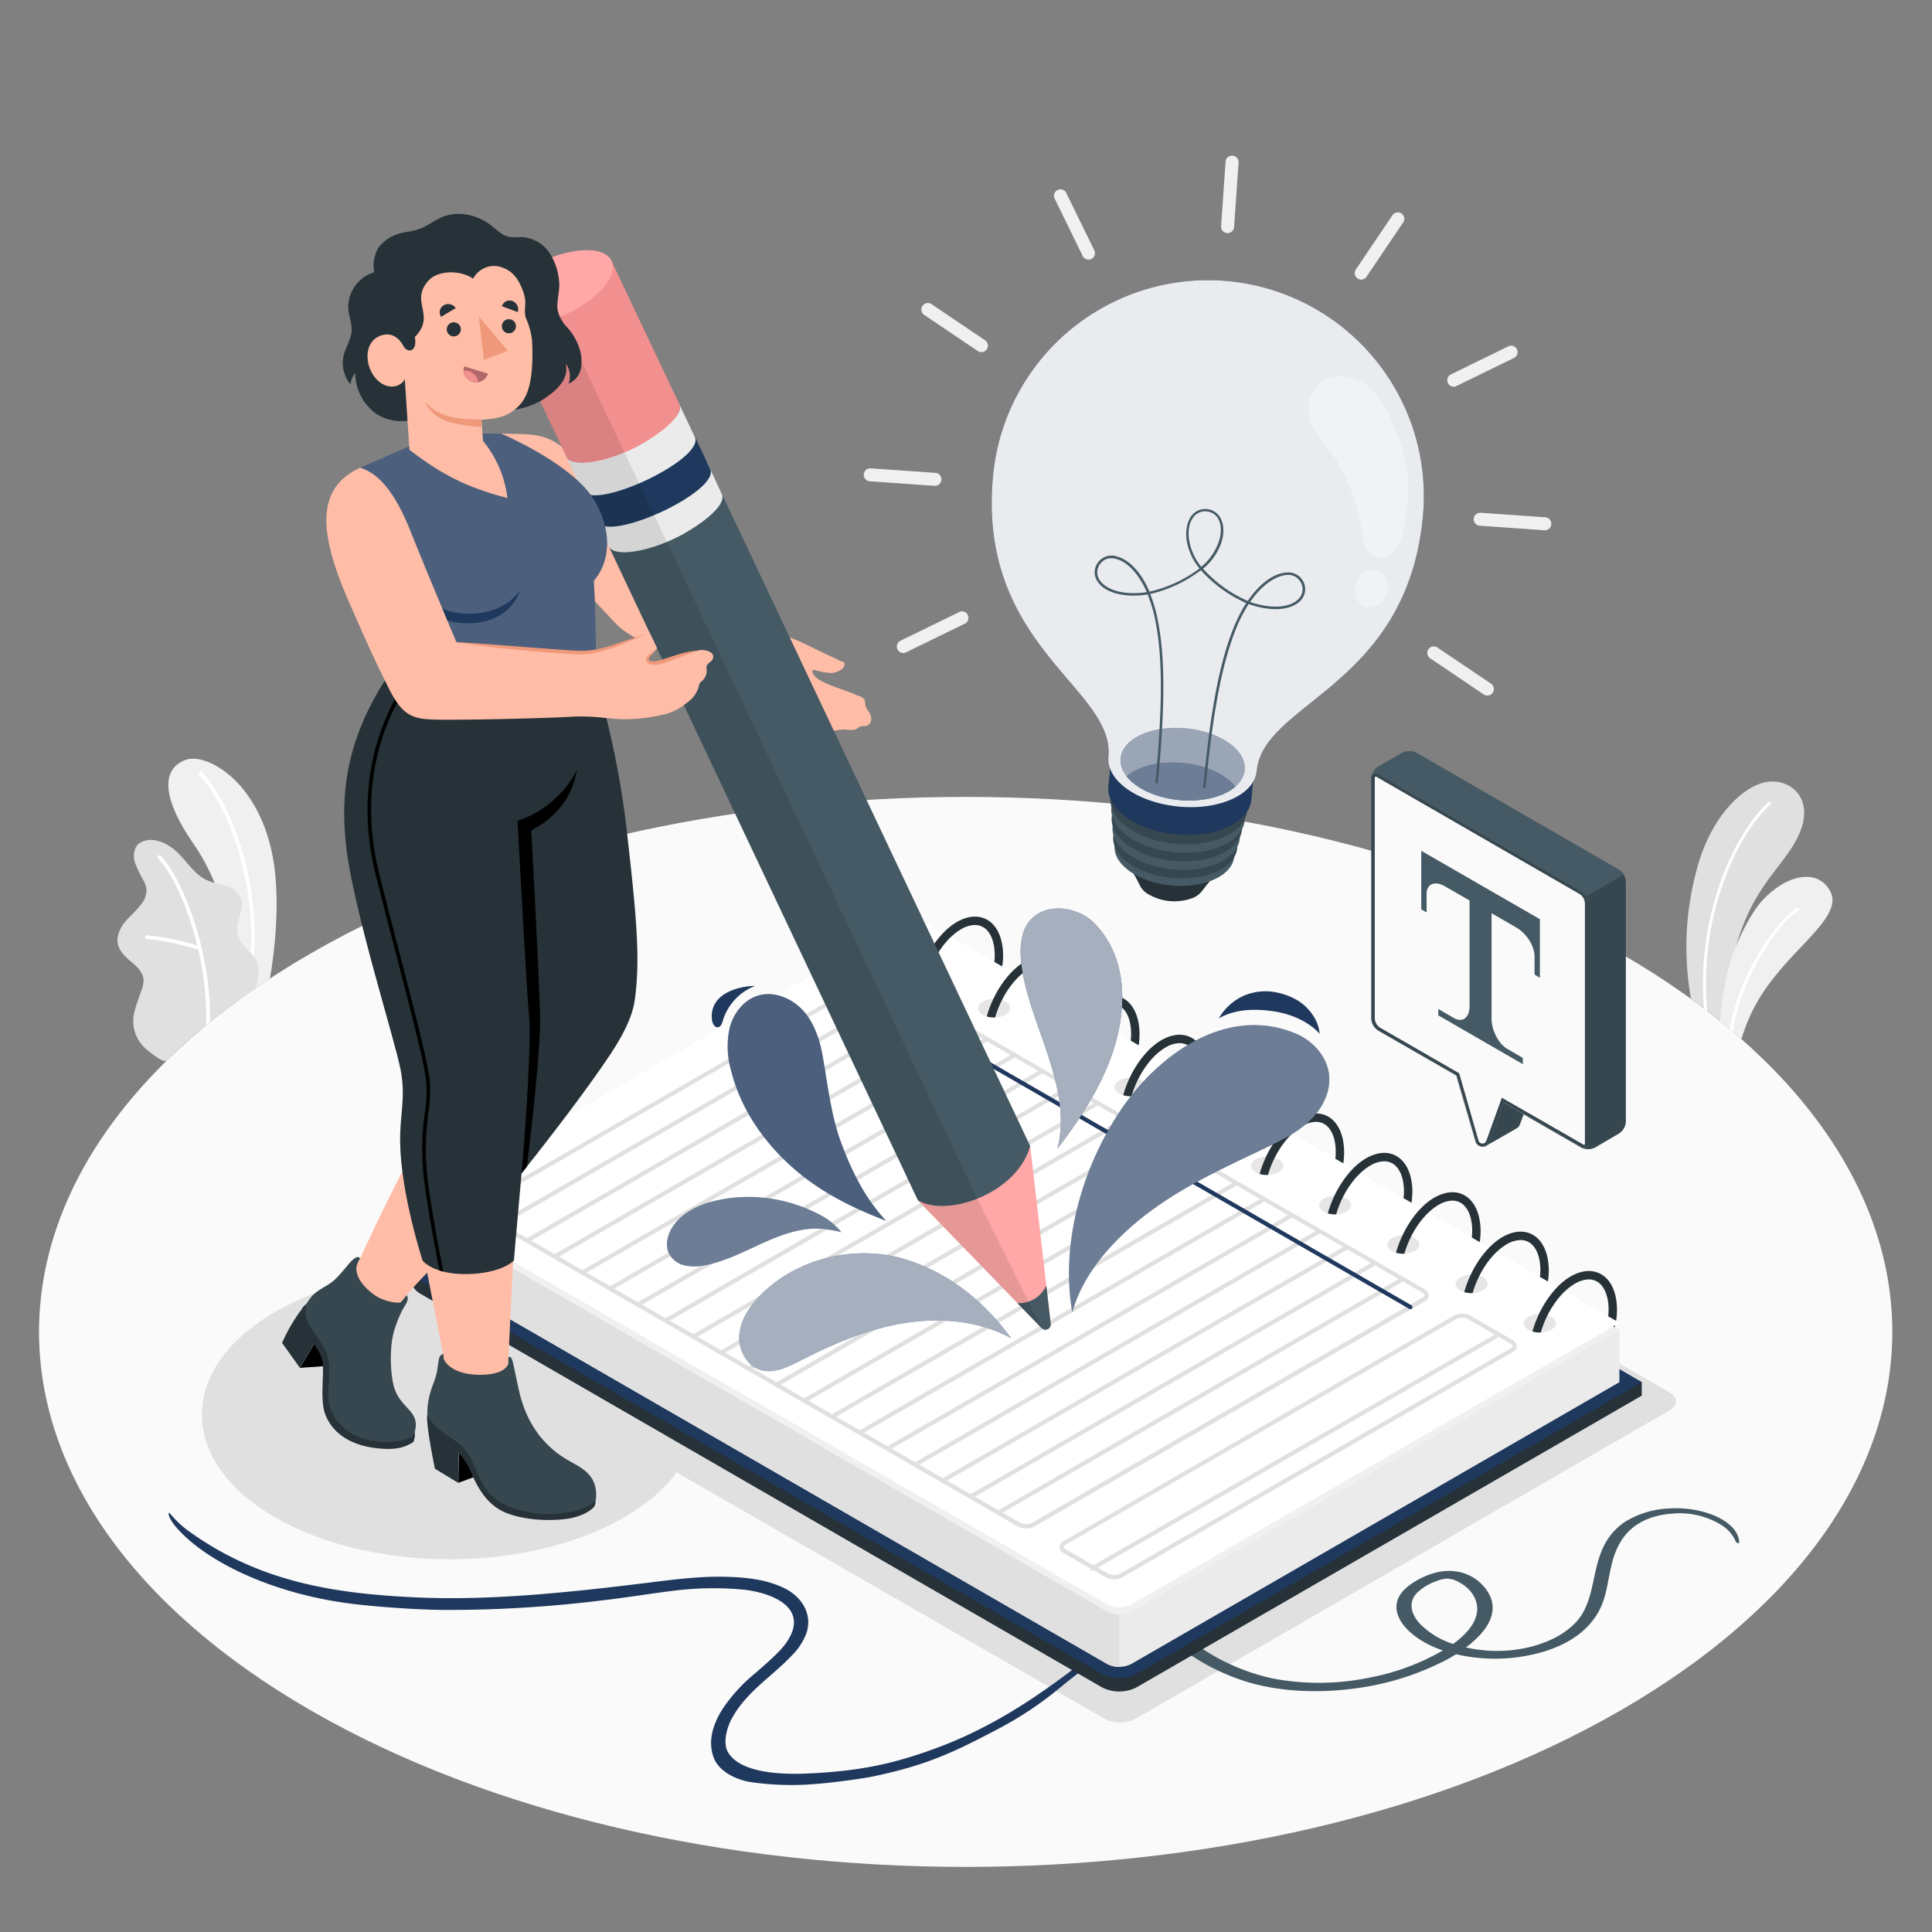 <svg xmlns="http://www.w3.org/2000/svg" viewBox="0 0 500 500"><rect x="0" y="0" width="500" height="500" fill="#808080" stroke="none"/><g id="freepik--Floor--inject-3"><path id="freepik--floor--inject-3" d="M80.34,246.79c-93.65,54.07-93.65,141.74,0,195.81s245.5,54.07,339.15,0,93.66-141.74,0-195.81S174,192.72,80.34,246.79Z" style="fill:#fafafa"></path></g><g id="freepik--Plants--inject-3"><g id="freepik--plants--inject-3"><path d="M456.72,202.46c-5.6,1.21-14.17,8.72-17.81,23.36a76.16,76.16,0,0,0-1.28,32.68c1.13.82,2.24,1.64,3.34,2.48l.86.65q1.73,1.33,3.39,2.67l.8.66c.24-2.89.64-6.47,1.31-10.82.24-1.5.5-2.93.77-4.29,4.13-20,13.15-24.69,17.3-33.51C470.07,206.45,463,201.09,456.72,202.46Z" style="fill:#e0e0e0"></path><path d="M458.21,208.16c-8.75,8-18.63,29-16.38,53.47L441,261c-2-24.45,7.92-45.42,16.69-53.41a.4.4,0,0,1,.57,0A.4.4,0,0,1,458.21,208.16Z" style="fill:#fff"></path><path d="M458.69,253.53a44.75,44.75,0,0,0-8,15.4c-.74-.64-1.48-1.29-2.23-1.92l-.76-.64c-.56-.48-1.12-.95-1.7-1.41l-.8-.66a68.78,68.78,0,0,1,3.12-17c2-5.43,5.14-11.46,7.89-14.38,6.83-7.24,14.77-7.92,17.57-2S465.91,244,458.69,253.53Z" style="fill:#f0f0f0"></path><path d="M465.48,235.65c-5.67,3.44-15.3,18.49-17,31.36l-.76-.64c1.91-13.09,11.49-27.85,17.35-31.41a.4.4,0,1,1,.41.69Z" style="fill:#fff"></path></g><g id="freepik--plants--inject-3"><path d="M69.86,253.24c-1.28.84-2.55,1.69-3.79,2.54q-2.34,1.62-4.58,3.25a79.93,79.93,0,0,0-5.93-30.48,54.81,54.81,0,0,0-5.31-9.93c-9.38-13.48-7.74-20.07-2.07-22s20.57,6.56,23,29.21C72.24,235.84,71,246.58,69.86,253.24Z" style="fill:#f0f0f0"></path><path d="M64.33,255.19h-.07a.51.51,0,0,1-.4-.59c4-20.89-3.32-44.35-12.36-54.12a.5.5,0,0,1,0-.71.51.51,0,0,1,.71,0c9.2,9.94,16.64,33.79,12.61,55A.5.5,0,0,1,64.33,255.19Z" style="fill:#fff"></path><path d="M66.84,252.29a17.73,17.73,0,0,1-.77,3.49q-2.34,1.62-4.58,3.25-3.72,2.72-7.16,5.52l-1,.8q-5.44,4.47-10.19,9.14h0c-1.08.55-3.95-1.92-4.75-2.51a10.1,10.1,0,0,1-3.15-4,9.47,9.47,0,0,1-.55-5.69,23.35,23.35,0,0,1,.87-3c.33-1,.66-1.91,1-2.87a7.25,7.25,0,0,0,.58-2.92c-.16-2-1.85-3.49-3.4-4.77-1.71-1.42-3.47-3.27-3.34-5.67a8.47,8.47,0,0,1,2.36-4.92c1.22-1.39,2.65-2.61,3.76-4.09a5.92,5.92,0,0,0,1.4-3.66,6.19,6.19,0,0,0-.7-2.37,34.12,34.12,0,0,1-2.31-4.8c-.5-1.71-.31-3.79,1.06-4.93a5.5,5.5,0,0,1,4.18-.81,9.48,9.48,0,0,1,3.77,1.54c3.7,2.31,5.65,6.93,9.6,8.76a11.87,11.87,0,0,0,2.08.71c.91.25,1.85.44,2.75.73a6.08,6.08,0,0,1,3.9,3c1.33,3-1.6,6.55-.72,9.75.55,2,2,3.19,3.36,4.64a10,10,0,0,1,.92,1.12,6.79,6.79,0,0,1,.54.85A6,6,0,0,1,66.84,252.29Z" style="fill:#e0e0e0"></path><path d="M54.33,264.55l-1,.8c.66-17.94-6.63-37.19-12.43-43.2a.47.47,0,0,1,0-.67.48.48,0,0,1,.67,0C47.43,227.52,54.73,246.6,54.33,264.55Z" style="fill:#fff"></path><path d="M51.73,245.88a.35.35,0,0,1-.14,0A64.17,64.17,0,0,0,38,243a.47.47,0,0,1-.43-.51.46.46,0,0,1,.52-.43A64.07,64.07,0,0,1,51.92,245a.48.48,0,0,1-.19.92Z" style="fill:#fff"></path></g></g><g id="freepik--Shadows--inject-3"><path id="freepik--Shadow--inject-3" d="M234.18,251.07,96,330.86c-2.22,1.28-2.22,3.36,0,4.65l189.84,109.3a8.92,8.92,0,0,0,8.05,0L432.07,365c2.23-1.28,2.23-3.36,0-4.65L242.23,251.07A8.92,8.92,0,0,0,234.18,251.07Z" style="fill:#e0e0e0"></path><path id="freepik--shadow--inject-3" d="M161.69,339.63c25,14.62,25,38.33,0,52.95s-65.64,14.62-90.68,0-25-38.33,0-52.95S136.65,325,161.69,339.63Z" style="fill:#e0e0e0"></path></g><g id="freepik--Lines--inject-3"><path id="freepik--Line--inject-3" d="M48.27,395.84c18.61,13.64,38.27,16.58,59.38,17.56,14,.64,28-.31,41.88-1.71,6.21-.63,12.4-1.37,18.58-2.13,6.68-.83,13.35-1.69,20.09-1.48,4.92.15,10.17.68,14.77,2.93,4.45,2.17,7.44,6.7,5.7,11.75a16.2,16.2,0,0,1-3.81,5.75c-5.26,5.55-11.76,9.35-15.52,16.34-1.28,2.4-2.3,6.27-.93,8.62,3.36,5.74,15,5.73,20.27,5.52,14.67-.6,23.53-2.88,33.43-6.51,15.21-5.59,27.24-14,38.21-22.47,3.26-2.52,6.72-4.81,10-7.37.55-.44.82.86.42,1.21-5.25,4.63-11.07,8.46-16.41,12.92a91.65,91.65,0,0,1-16.1,10.72c-11.4,6-18.29,9.29-31.89,12.17-3.39.72-11.45,1.76-14.91,2a73.76,73.76,0,0,1-17.32-.48c-3.46-.56-8.16-2.67-9.48-6.5-1.5-4.34,0-8.61,2.35-12.37a42.09,42.09,0,0,1,8.6-9.38c2.24-2,5.91-5.06,7.67-7.46,6.65-9.11-3-13.19-10.8-14.07a83.26,83.26,0,0,0-18.2.29c-6,.73-12.31,1.8-18.28,2.47a323.21,323.21,0,0,1-41.13,2.49c-6.73-.08-15.27-.64-22.14-1.4-22.07-2.42-39.93-11.36-47.41-20.37-.83-1-2.1-3.06-1.46-3.4A27,27,0,0,0,48.27,395.84Z" style="fill:#1F385D"></path><path id="freepik--line--inject-3" d="M431.92,390.39a23.41,23.41,0,0,0-11.69,3.67,16.21,16.21,0,0,0-5.76,7.4c-2.1,5.08-2,10.41-4.55,15.44s-9.46,9.19-18.82,10.18a36.57,36.57,0,0,1-11.72-.73c5.2-3.87,8.51-8.67,6.13-13.56a11.58,11.58,0,0,0-8.85-6.13c-5-.7-10.2,2.06-12.71,4.26-5.92,5.21-.72,11.92,7.18,15.34.73.32,1.5.6,2.28.87A59.41,59.41,0,0,1,355,434.05a64.67,64.67,0,0,1-25.52.36,53.47,53.47,0,0,1-23.6-11.72c-1.53-1.25-3.08-2.48-4.7-3.69-.62-.46-3.12-.36-2.56.41,4.47,6.18,12.69,12,22.78,15.43,8.54,2.87,18.65,3.43,28.21,2.26a70.94,70.94,0,0,0,24.9-7.63c.79-.43,1.56-.89,2.32-1.36a44.44,44.44,0,0,0,22.89-.73c8.94-2.8,13.53-7.81,15.34-13.42,1.74-5.41,1.41-11.14,5.25-16.27,2.29-3.08,6.42-5.53,12.37-5.95a20.48,20.48,0,0,1,13.15,3.15,9.44,9.44,0,0,1,3.46,4.22c.07.18.82.41.82.11C450,393.81,441,389.79,431.92,390.39Zm-64.3,30c-2.3-2.46-3.32-5.47-1-8.05a12.93,12.93,0,0,1,4.76-3,9,9,0,0,1,3-.8,6.56,6.56,0,0,1,3.05.84c3.49,1.82,5,4.68,4.86,7.34-.16,3-2.39,5.79-5.48,8.18-.24.19-.51.36-.76.55A20.84,20.84,0,0,1,367.62,420.37Z" style="fill:#455a64"></path></g><g id="freepik--Notebook--inject-3"><g id="freepik--notebook--inject-3"><path d="M242.58,252.45,109,322.82l-2.75,4.32v3.48a5,5,0,0,0,2.75,4.32L285.07,436.62a9.79,9.79,0,0,0,9.17,0l130.65-75.43v-3.48Z" style="fill:#263238"></path><path d="M289.66,434.28a9.24,9.24,0,0,1-4.59-1.14L109,331.46a4.77,4.77,0,0,1,0-8.64L236.7,249.06,424.89,357.71,294.24,433.14A9.23,9.23,0,0,1,289.66,434.28Z" style="fill:#1F385D"></path><path d="M236.7,238.85,110.4,311.77l-1.3,1.81v13.56h0a2.2,2.2,0,0,0,1.3,1.81L286.52,430.63a6.87,6.87,0,0,0,6.27,0L419.1,357.71V344.16Z" style="fill:#ebebeb"></path><path d="M419.11,344.16l-1.58.91L397,356.94l-3.82,2.21L292.8,417.08a6.93,6.93,0,0,1-6.27,0L110.39,315.39c-1.72-1-1.72-2.63,0-3.63l1.68-1L236.7,238.85l180.84,104.4.38.23Z" style="fill:#f0f0f0"></path><path d="M289.65,417.83v13.56a6.22,6.22,0,0,1-3.12-.76L110.39,328.94a2.19,2.19,0,0,1-1.29-1.81V313.58a2.24,2.24,0,0,0,1.29,1.81L286.53,417.08A6.21,6.21,0,0,0,289.65,417.83Z" style="fill:#e0e0e0"></path><path d="M419.11,342.35l-22.75,13.13-3.56,2-100,57.74a6.93,6.93,0,0,1-6.27,0L128.8,324.21c-1.42-.78-2.74-1.55-4-2.29-6.42-3.91-10.28-7.4-12.76-11.13l-.3-.46a2.41,2.41,0,0,1-.4-.94,2.83,2.83,0,0,1,2.21-3.19,58.18,58.18,0,0,0,11.89-4.95l.16-.09L236.7,237Z" style="fill:#fff"></path><path d="M395.56,340.76c-1.61.94-1.61,2.46,0,3.4a6.44,6.44,0,0,0,5.86,0c1.62-.94,1.62-2.46,0-3.4A6.44,6.44,0,0,0,395.56,340.76Z" style="opacity:0.1"></path><path d="M414.38,329.78c-2.23-1.29-5-1.09-7.88.55-4.41,2.56-8.24,8.27-9.9,14.25a5.73,5.73,0,0,0,2.16.26c1.53-5.33,4.92-10.35,8.83-12.63a7.44,7.44,0,0,1,3.59-1.1,4.27,4.27,0,0,1,2.12.55c1.88,1.09,3,3.74,3,7.26a14.5,14.5,0,0,1-.1,1.74l2.05,1.18a19.33,19.33,0,0,0,.22-2.92C418.44,334.6,417,331.27,414.38,329.78Z" style="fill:#263238"></path><path d="M418,343a3.4,3.4,0,0,1-.1.5l-.38-.23Z" style="fill:#263238"></path><path d="M377.92,330.57c-1.61.94-1.61,2.46,0,3.39a6.42,6.42,0,0,0,5.85,0c1.63-.93,1.63-2.45,0-3.39A6.42,6.42,0,0,0,377.92,330.57Z" style="opacity:0.1"></path><path d="M396.74,319.59c-2.24-1.29-5-1.09-7.89.55-4.41,2.56-8.24,8.27-9.9,14.25a5.94,5.94,0,0,0,2.16.26c1.53-5.33,4.92-10.36,8.83-12.63a7.36,7.36,0,0,1,3.59-1.1,4.27,4.27,0,0,1,2.12.55c1.88,1.08,3,3.74,3,7.25a14.5,14.5,0,0,1-.1,1.74l2.05,1.19a19.46,19.46,0,0,0,.22-2.93C400.79,324.41,399.31,321.08,396.74,319.59Z" style="fill:#263238"></path><path d="M360.26,320.38c-1.61.93-1.61,2.45,0,3.39a6.44,6.44,0,0,0,5.86,0c1.62-.94,1.62-2.46,0-3.39A6.44,6.44,0,0,0,360.26,320.38Z" style="opacity:0.1"></path><path d="M379.08,309.39c-2.23-1.29-5-1.08-7.88.55-4.42,2.57-8.24,8.27-9.91,14.26a6.2,6.2,0,0,0,2.16.26c1.54-5.33,4.93-10.36,8.84-12.63a7.35,7.35,0,0,1,3.59-1.11,4.17,4.17,0,0,1,2.12.56c1.88,1.08,3,3.73,3,7.25a14.5,14.5,0,0,1-.1,1.74l2.06,1.19a21,21,0,0,0,.22-2.93C383.14,314.22,381.66,310.88,379.08,309.39Z" style="fill:#263238"></path><path d="M342.61,310.19c-1.61.93-1.61,2.45,0,3.39a6.44,6.44,0,0,0,5.86,0c1.62-.94,1.62-2.46,0-3.39A6.44,6.44,0,0,0,342.61,310.19Z" style="opacity:0.1"></path><path d="M361.43,299.2c-2.23-1.29-5-1.08-7.88.56-4.42,2.56-8.24,8.27-9.91,14.25a6.2,6.2,0,0,0,2.16.26c1.54-5.33,4.93-10.36,8.84-12.63a7.33,7.33,0,0,1,3.59-1.1,4.2,4.2,0,0,1,2.11.55c1.89,1.08,3,3.73,3,7.25a14.5,14.5,0,0,1-.1,1.74l2.06,1.19a21,21,0,0,0,.22-2.93C365.49,304,364,300.7,361.43,299.2Z" style="fill:#263238"></path><path d="M325,300c-1.61.94-1.61,2.46,0,3.4a6.42,6.42,0,0,0,5.85,0c1.63-.94,1.63-2.46,0-3.4A6.5,6.5,0,0,0,325,300Z" style="opacity:0.1"></path><path d="M343.78,289c-2.23-1.29-5-1.08-7.88.55-4.42,2.57-8.24,8.27-9.91,14.26a6.2,6.2,0,0,0,2.16.26c1.54-5.33,4.92-10.36,8.84-12.63a7.35,7.35,0,0,1,3.59-1.11,4.11,4.11,0,0,1,2.11.56c1.89,1.08,3,3.73,3,7.25a14.5,14.5,0,0,1-.1,1.74l2.06,1.19a20.94,20.94,0,0,0,.21-2.93C347.83,293.84,346.36,290.5,343.78,289Z" style="fill:#263238"></path><path d="M307.3,289.8c-1.61.94-1.61,2.46,0,3.4a6.44,6.44,0,0,0,5.86,0c1.62-.94,1.62-2.46,0-3.4A6.44,6.44,0,0,0,307.3,289.8Z" style="opacity:0.1"></path><path d="M326.12,278.82c-2.23-1.29-5-1.09-7.88.55-4.41,2.57-8.24,8.27-9.9,14.25a5.92,5.92,0,0,0,2.15.27c1.54-5.33,4.93-10.36,8.84-12.64a7.44,7.44,0,0,1,3.59-1.1,4.27,4.27,0,0,1,2.12.55c1.88,1.09,3,3.74,3,7.26a14.5,14.5,0,0,1-.1,1.74l2,1.19a19.56,19.56,0,0,0,.22-2.93C330.18,283.64,328.7,280.31,326.12,278.82Z" style="fill:#263238"></path><path d="M289.65,279.61c-1.6.94-1.6,2.46,0,3.4a6.44,6.44,0,0,0,5.86,0c1.62-.94,1.62-2.46,0-3.4A6.44,6.44,0,0,0,289.65,279.61Z" style="opacity:0.1"></path><path d="M308.47,268.63c-2.23-1.29-5-1.09-7.88.55-4.41,2.56-8.24,8.27-9.9,14.25a5.68,5.68,0,0,0,2.15.26c1.54-5.33,4.93-10.35,8.84-12.63a7.47,7.47,0,0,1,3.59-1.1,4.27,4.27,0,0,1,2.12.55c1.88,1.09,3,3.74,3,7.26a14.5,14.5,0,0,1-.1,1.74l2.05,1.19a19.56,19.56,0,0,0,.22-2.93C312.53,273.45,311.05,270.12,308.47,268.63Z" style="fill:#263238"></path><path d="M272,269.42c-1.61.94-1.61,2.46,0,3.4a6.44,6.44,0,0,0,5.86,0c1.62-.94,1.62-2.46,0-3.4A6.44,6.44,0,0,0,272,269.42Z" style="opacity:0.1"></path><path d="M290.82,258.44c-2.23-1.29-5-1.09-7.88.55-4.42,2.56-8.24,8.27-9.91,14.25a5.76,5.76,0,0,0,2.16.26c1.54-5.33,4.92-10.35,8.84-12.63a7.44,7.44,0,0,1,3.59-1.1,4.23,4.23,0,0,1,2.11.55c1.89,1.09,3,3.74,3,7.26a14.5,14.5,0,0,1-.1,1.74l2.06,1.19a21,21,0,0,0,.22-2.93C294.88,263.26,293.4,259.93,290.82,258.44Z" style="fill:#263238"></path><path d="M254.35,259.23c-1.61.93-1.61,2.46,0,3.39a6.44,6.44,0,0,0,5.86,0c1.62-.93,1.62-2.46,0-3.39A6.44,6.44,0,0,0,254.35,259.23Z" style="opacity:0.1"></path><path d="M273.17,248.25c-2.23-1.29-5-1.09-7.88.55-4.42,2.56-8.24,8.27-9.91,14.25a6,6,0,0,0,2.16.26c1.54-5.33,4.93-10.36,8.84-12.63a7.33,7.33,0,0,1,3.59-1.1,4.2,4.2,0,0,1,2.11.55c1.89,1.08,3,3.74,3,7.26a14.34,14.34,0,0,1-.1,1.73l2.06,1.19a20.83,20.83,0,0,0,.22-2.92C277.23,253.07,275.75,249.74,273.17,248.25Z" style="fill:#263238"></path><path d="M236.7,249c-1.61.94-1.61,2.46,0,3.39a6.42,6.42,0,0,0,5.85,0c1.63-.93,1.63-2.45,0-3.39A6.42,6.42,0,0,0,236.7,249Z" style="opacity:0.1"></path><path d="M255.52,238.06c-2.24-1.29-5-1.09-7.88.55-4.42,2.56-8.24,8.27-9.91,14.25a6,6,0,0,0,2.16.26c1.53-5.33,4.92-10.36,8.83-12.63a7.37,7.37,0,0,1,3.6-1.1,4.26,4.26,0,0,1,2.11.55c1.88,1.09,3,3.74,3,7.26a14.34,14.34,0,0,1-.1,1.73l2.05,1.19a19.43,19.43,0,0,0,.22-2.92C259.57,242.88,258.09,239.55,255.52,238.06Z" style="fill:#263238"></path><path d="M288.43,408.73a4.76,4.76,0,0,1-2.36-.6L275.36,402a2,2,0,0,1-1.17-1.68,1.62,1.62,0,0,1,.91-1.4L376.41,340.4a4.68,4.68,0,0,1,4.24.15l10.71,6.19a2,2,0,0,1,1.18,1.68,1.63,1.63,0,0,1-.92,1.4L290.31,408.29A3.76,3.76,0,0,1,288.43,408.73Zm89.85-67.68a2.68,2.68,0,0,0-1.32.3L275.65,399.82c-.14.08-.37.24-.37.45s.17.47.63.74l10.71,6.18a3.59,3.59,0,0,0,3.15.15l101.31-58.47c.13-.08.36-.24.36-.45s-.16-.47-.63-.74L380.1,341.5A3.83,3.83,0,0,0,378.28,341.05Z" style="fill:#e0e0e0"></path><rect x="273.01" y="373.87" width="120.93" height="1.09" transform="matrix(0.87, -0.5, 0.5, 0.87, -142.53, 216.92)" style="fill:#e0e0e0"></rect><path d="M265.66,395.58a4.86,4.86,0,0,1-2.36-.59L123.93,314.52a2,2,0,0,1-1.18-1.68,1.63,1.63,0,0,1,.92-1.4L225,253a4.62,4.62,0,0,1,4.24.16l139.37,80.46a2,2,0,0,1,1.18,1.68,1.63,1.63,0,0,1-.92,1.4L267.54,395.14A3.76,3.76,0,0,1,265.66,395.58Zm-38.81-142a2.75,2.75,0,0,0-1.33.3L124.21,312.39c-.13.08-.36.24-.36.45s.16.47.63.74L263.85,394a3.53,3.53,0,0,0,3.14.15l101.32-58.47c.13-.08.36-.24.36-.45s-.17-.46-.63-.73L228.67,254.07A3.83,3.83,0,0,0,226.85,253.62Z" style="fill:#e0e0e0"></path><rect x="250.24" y="360.72" width="120.93" height="1.09" transform="translate(-139 203.75) rotate(-30)" style="fill:#e0e0e0"></rect><rect x="243.07" y="356.58" width="120.93" height="1.09" transform="translate(-137.89 199.6) rotate(-30)" style="fill:#e0e0e0"></rect><rect x="235.89" y="352.43" width="120.93" height="1.09" transform="translate(-136.78 195.45) rotate(-30)" style="fill:#e0e0e0"></rect><rect x="228.72" y="348.29" width="120.93" height="1.09" transform="translate(-135.67 191.32) rotate(-30)" style="fill:#e0e0e0"></rect><rect x="221.54" y="344.15" width="120.93" height="1.09" transform="translate(-134.55 187.14) rotate(-29.99)" style="fill:#e0e0e0"></rect><rect x="214.36" y="340.01" width="120.93" height="1.09" transform="translate(-133.45 183.03) rotate(-30)" style="fill:#e0e0e0"></rect><rect x="207.19" y="335.86" width="120.93" height="1.09" transform="translate(-132.35 178.91) rotate(-30)" style="fill:#e0e0e0"></rect><rect x="200.01" y="331.72" width="120.93" height="1.09" transform="translate(-131.23 174.75) rotate(-30)" style="fill:#e0e0e0"></rect><rect x="192.84" y="327.58" width="120.93" height="1.09" transform="translate(-130.12 170.61) rotate(-30)" style="fill:#e0e0e0"></rect><rect x="185.66" y="323.43" width="120.93" height="1.09" transform="translate(-129.02 166.48) rotate(-30)" style="fill:#e0e0e0"></rect><rect x="178.49" y="319.29" width="120.93" height="1.09" transform="translate(-127.89 162.29) rotate(-29.99)" style="fill:#e0e0e0"></rect><rect x="171.31" y="315.15" width="120.93" height="1.09" transform="translate(-126.79 158.18) rotate(-30)" style="fill:#e0e0e0"></rect><rect x="164.14" y="311.01" width="120.93" height="1.09" transform="translate(-125.68 154.03) rotate(-30)" style="fill:#e0e0e0"></rect><rect x="156.96" y="306.86" width="120.93" height="1.09" transform="translate(-124.58 149.91) rotate(-30)" style="fill:#e0e0e0"></rect><rect x="149.78" y="302.72" width="120.93" height="1.09" transform="translate(-123.46 145.75) rotate(-30)" style="fill:#e0e0e0"></rect><rect x="142.61" y="298.58" width="120.93" height="1.09" transform="translate(-122.35 141.61) rotate(-30)" style="fill:#e0e0e0"></rect><rect x="135.43" y="294.44" width="120.93" height="1.09" transform="translate(-121.24 137.46) rotate(-30)" style="fill:#e0e0e0"></rect><rect x="128.26" y="290.29" width="120.93" height="1.09" transform="translate(-120.12 133.3) rotate(-29.99)" style="fill:#e0e0e0"></rect><rect x="121.08" y="286.15" width="120.93" height="1.09" transform="translate(-119.02 129.18) rotate(-30)" style="fill:#e0e0e0"></rect><path d="M365,338.82a.57.57,0,0,1-.28-.08L221.39,256a.53.53,0,0,1-.2-.75.54.54,0,0,1,.74-.2L365.26,337.8a.54.54,0,0,1,.2.74A.53.53,0,0,1,365,338.82Z" style="fill:#1F385D"></path></g></g><g id="freepik--light-bulb--inject-3"><g id="freepik--Bulb--inject-3"><g id="freepik--bulb--inject-3"><g id="freepik--Socket--inject-3"><path d="M295.69,228.59c-3.87-2.73-3.52-6.56.78-8.54a16.41,16.41,0,0,1,14.81,1.36c3.87,2.74,3.51,6.56-.79,8.55A16.42,16.42,0,0,1,295.69,228.59Z" style="fill:#263238"></path><path d="M313.19,227.89l-1.69-.16a5.25,5.25,0,0,0-2-2.35,13.33,13.33,0,0,0-12-1.11,5.31,5.31,0,0,0-2.38,1.95l-1.69-.15,1.66,3.26h0a5.62,5.62,0,0,0,1.76,1.89,13.39,13.39,0,0,0,12,1.11,5.72,5.72,0,0,0,2.07-1.54h0Z" style="fill:#263238"></path><path d="M292.4,225.51c-5.72-4.06-5.18-9.72,1.19-12.63s16.17-2,21.89,2.07,5.17,9.72-1.2,12.63S298.11,229.57,292.4,225.51Z" style="fill:#455a64"></path><path d="M292.18,223.42c-5.92-4.21-5.36-10.07,1.25-13.1s16.77-2.06,22.69,2.15,5.37,10.08-1.24,13.1S298.11,227.64,292.18,223.42Z" style="fill:#37474f"></path><path d="M292.11,221.12c-6.07-4.32-5.5-10.34,1.28-13.44s17.19-2.11,23.27,2.21,5.5,10.33-1.28,13.43S298.19,225.43,292.11,221.12Z" style="fill:#455a64"></path><path d="M292,218.81c-6.22-4.43-5.64-10.59,1.31-13.77s17.62-2.17,23.84,2.26,5.64,10.59-1.3,13.77S298.27,223.23,292,218.81Z" style="fill:#37474f"></path><path d="M292,216.5c-6.37-4.54-5.77-10.85,1.34-14.1s18-2.22,24.42,2.31,5.77,10.85-1.34,14.1S298.35,221,292,216.5Z" style="fill:#455a64"></path><path d="M291.9,214.19c-6.52-4.64-5.91-11.1,1.37-14.43s18.47-2.27,25,2.37,5.91,11.09-1.37,14.43S298.42,218.83,291.9,214.19Z" style="fill:#37474f"></path></g><path d="M324.44,200.77c.25-2.73-1.3-5.63-4.71-8.05-6.83-4.86-18.54-6-26.15-2.48-3.81,1.74-5.88,4.3-6.13,7-.1,1.06-.5,5.22-.6,6.28-.26,2.74,1.29,5.64,4.71,8.06,6.83,4.86,18.54,6,26.16,2.48,3.8-1.74,5.87-4.3,6.12-7C323.94,206,324.34,201.84,324.44,200.77Z" style="fill:#1F385D"></path><path d="M317.91,72.77A55.87,55.87,0,0,0,257,123.12c-4.19,44.15,31.55,54.94,29.86,72.73-.26,2.84,1.34,5.85,4.88,8.37,7.09,5,19.24,6.19,27.14,2.57,4-1.81,6.09-4.47,6.36-7.3h0c1.69-17.8,38.82-21.68,43-65.83A55.87,55.87,0,0,0,317.91,72.77Z" style="fill:#1F385D"></path><path d="M317.91,72.77A55.87,55.87,0,0,0,257,123.12c-4.19,44.15,31.55,54.94,29.86,72.73-.26,2.84,1.34,5.85,4.88,8.37,7.09,5,19.24,6.19,27.14,2.57,4-1.81,6.09-4.47,6.36-7.3h0c1.69-17.8,38.82-21.68,43-65.83A55.87,55.87,0,0,0,317.91,72.77Z" style="fill:#fff;mix-blend-mode:screen;opacity:0.9"></path><path d="M294.1,203.24c-5.93-4.21-5.37-10.07,1.24-13.1s16.77-2.06,22.69,2.15,5.37,10.08-1.24,13.11S300,207.46,294.1,203.24Z" style="fill:#1F385D"></path><path d="M294.1,203.24c-5.93-4.21-5.37-10.07,1.24-13.1s16.77-2.06,22.69,2.15,5.37,10.08-1.24,13.11S300,207.46,294.1,203.24Z" style="fill:#fff;opacity:0.55"></path><path d="M319.7,203.58a12.29,12.29,0,0,1-2.91,1.82c-6.61,3-16.77,2.06-22.69-2.15a12.39,12.39,0,0,1-2.51-2.33,12.1,12.1,0,0,1,2.9-1.82c6.61-3,16.78-2.07,22.7,2.15A12.1,12.1,0,0,1,319.7,203.58Z" style="fill:#1F385D;opacity:0.25"></path><path d="M319.7,203.58a12.29,12.29,0,0,1-2.91,1.82c-6.61,3-16.77,2.06-22.69-2.15a12.39,12.39,0,0,1-2.51-2.33,12.1,12.1,0,0,1,2.9-1.82c6.61-3,16.78-2.07,22.7,2.15A12.1,12.1,0,0,1,319.7,203.58Z" style="fill:#1F385D"></path><path d="M319.7,203.58a12.29,12.29,0,0,1-2.91,1.82c-6.61,3-16.77,2.06-22.69-2.15a12.39,12.39,0,0,1-2.51-2.33,12.1,12.1,0,0,1,2.9-1.82c6.61-3,16.78-2.07,22.7,2.15A12.1,12.1,0,0,1,319.7,203.58Z" style="fill:#fff;opacity:0.35"></path><path d="M358.86,106.16c-3-5.61-8-10.44-14.78-8.26a8.6,8.6,0,0,0-2.06,1,8.23,8.23,0,0,0-3.42,7.32c.28,5.46,5.14,9.3,7.74,13.77a48.13,48.13,0,0,1,5.82,15.85,29.52,29.52,0,0,0,1.3,5.94,4.37,4.37,0,0,0,5.36,2.39c2.27-.94,3.65-3.54,4.15-5.63C366,126.1,364.29,116.45,358.86,106.16ZM356,147.54a4.57,4.57,0,0,0-4.8,2.73,6.15,6.15,0,0,0,.11,5,3.58,3.58,0,0,0,4.78,1.57,5.8,5.8,0,0,0,3.1-4.56C359.36,150.27,358.25,148,356,147.54Z" style="fill:#fff;opacity:0.35"></path><path d="M312,203.93l-.64-.06c1.87-19.79,4.2-32.09,7.78-41.11a40,40,0,0,1,3.37-6.69,34.58,34.58,0,0,1-11.73-8.5,34.46,34.46,0,0,1-13.11,6.15,38.51,38.51,0,0,1,2.05,7.2c1.83,9.53,1.8,22.05-.07,41.84l-.65-.06c1.87-19.73,1.9-32.19.09-41.66a38.18,38.18,0,0,0-2.08-7.2,16.29,16.29,0,0,1-1.89.24c-6.57.47-10.16-1.75-11.33-4a4.23,4.23,0,0,1,.57-4.77A4.3,4.3,0,0,1,289,144c2.77.69,6.07,3.46,8.48,9.11a33.56,33.56,0,0,0,12.95-6,15,15,0,0,1-1.64-2.38c-2.59-4.88-2-8.85-.65-10.93a4.48,4.48,0,0,1,7.95.76c1,2.3.78,6.3-2.69,10.61a14.72,14.72,0,0,1-2.06,2,33.62,33.62,0,0,0,11.59,8.35c3.43-5.09,7.19-7.19,10-7.35a4.31,4.31,0,0,1,4.26,2.15,4.24,4.24,0,0,1-.34,4.8c-1.57,2-5.52,3.48-11.88,1.79-.6-.16-1.2-.36-1.81-.59a37.32,37.32,0,0,0-3.39,6.68C316.22,172,313.9,184.2,312,203.93Zm11.51-48.16c.54.2,1.08.37,1.61.51,6.06,1.61,9.76.25,11.2-1.57a3.54,3.54,0,0,0,.27-4.08,3.66,3.66,0,0,0-3.64-1.82C330.43,149,326.85,151,323.54,155.77ZM288.05,144.5a3.5,3.5,0,0,0-3.16,1.23,3.55,3.55,0,0,0-.5,4.06c1.07,2.05,4.46,4.09,10.71,3.65a16.75,16.75,0,0,0,1.68-.21c-2.35-5.35-5.49-8-8-8.6A5.39,5.39,0,0,0,288.05,144.5Zm24.21-12.15a3.79,3.79,0,0,0-3.61,1.78c-1.61,2.42-1.34,6.45.69,10.27a14.09,14.09,0,0,0,1.56,2.28,13.89,13.89,0,0,0,2-2c2.71-3.37,3.73-7.27,2.6-9.95A3.77,3.77,0,0,0,312.26,132.35Z" style="fill:#455a64"></path></g><path d="M317.58,60.32a1.68,1.68,0,0,1-1.56-1.8l1.16-16.68a1.68,1.68,0,1,1,3.36.24l-1.16,16.68A1.69,1.69,0,0,1,317.58,60.32Z" style="fill:#f0f0f0"></path><path d="M352.18,72.36a1.73,1.73,0,0,1-.83-.29,1.67,1.67,0,0,1-.45-2.33l9.35-13.86A1.68,1.68,0,1,1,363,57.76l-9.35,13.86A1.7,1.7,0,0,1,352.18,72.36Z" style="fill:#f0f0f0"></path><path d="M376.12,100.08a1.68,1.68,0,0,1-.62-3.19l15-7.33a1.68,1.68,0,0,1,1.47,3l-15,7.32A1.64,1.64,0,0,1,376.12,100.08Z" style="fill:#f0f0f0"></path><path d="M399.67,137.23,383,136.06a1.68,1.68,0,1,1,.24-3.35l16.68,1.16a1.68,1.68,0,1,1-.24,3.36Z" style="fill:#f0f0f0"></path><path d="M384.81,180a1.71,1.71,0,0,1-.82-.28l-13.86-9.35a1.68,1.68,0,0,1,1.88-2.79l13.86,9.35a1.68,1.68,0,0,1-1.06,3.07Z" style="fill:#f0f0f0"></path><path d="M233.68,169a1.68,1.68,0,0,1-.62-3.19l15-7.33a1.68,1.68,0,1,1,1.47,3l-15,7.33A1.7,1.7,0,0,1,233.68,169Z" style="fill:#f0f0f0"></path><path d="M241.83,125.73l-16.68-1.17a1.68,1.68,0,1,1,.24-3.35l16.68,1.16a1.68,1.68,0,1,1-.24,3.36Z" style="fill:#f0f0f0"></path><path d="M253.87,91.13a1.68,1.68,0,0,1-.82-.28L239.19,81.5a1.68,1.68,0,1,1,1.88-2.79l13.86,9.35a1.68,1.68,0,0,1-1.06,3.07Z" style="fill:#f0f0f0"></path><path d="M281.6,67.19a1.69,1.69,0,0,1-1.4-.94l-7.33-15a1.68,1.68,0,0,1,3-1.47l7.33,15a1.68,1.68,0,0,1-.78,2.25A1.61,1.61,0,0,1,281.6,67.19Z" style="fill:#f0f0f0"></path></g></g><g id="freepik--Character--inject-3"><g id="freepik--character--inject-3"><g id="freepik--Bottom--inject-3"><path d="M106.65,369.56c.73-3.11-2.35-5.07-3.81-6.86-2.25-2.76-3-9.19-2.92-12.47,0-4.1-.47-7,2.08-10.72,3-4.39,7.22-9.52,21.28-22.08L106,300c-3.62,5.68-12.76,25.59-12.76,25.59l-.6,1.23a22.83,22.83,0,0,1-5.46,5.23l-1,.49c-1.65,1.12-5.85,2.32-5.78,6.25s1.6,4.89,3.38,8.1a11.7,11.7,0,0,1,2,7c.06,3.16-.07,6.68-.1,9.51,0,2.38,2.17,5.83,6.75,7.38C99.14,373.08,105.93,372.61,106.65,369.56Z" style="fill:#ffbda7"></path><path d="M78,338.93a44.15,44.15,0,0,0-5,8.61l4.6,6.44,3.86-6.5A23.37,23.37,0,0,1,78,338.93Z" style="fill:#263238"></path><path d="M77.62,354l6.32-.44a5.34,5.34,0,0,0-.63-3.89,7.83,7.83,0,0,0-1.83-2.17Z"></path><path d="M79.29,337.47a4.68,4.68,0,0,0-1.22,1.32,11.6,11.6,0,0,0,1.36,6.63c1.31,2,3.45,4,4,6.82s-.58,9.21.53,13.1,4.87,8.35,13.06,9.4c5.85.75,8.06-.36,10-1.58.71-2.53.64-3.19-2.56-5.32S79.29,337.47,79.29,337.47Z" style="fill:#263238"></path><path d="M90.2,327.19c-2.63,3.12-3.57,4.32-6,5.72-2.93,1.7-3.53,2.38-4.93,4.56-.59,3.38.09,4.77,3.19,9.09,2.13,2.95,2.82,4.89,2.76,8.95-.07,4.91-1.74,9.39,4.24,14.41,4.66,3.92,14.86,4.18,17.62,1.46,2.37-6.7-3.93-6.35-5.36-13.46-.79-3.93-.86-9.87.37-13.8a32.29,32.29,0,0,1,2.07-5.14c1-1.67,1.85-2.89,1.06-3.76l-1.49,1.83c-1.48.32-5.07-.45-7.44-2.36-5.7-4.58-3.71-7.84-3.71-7.84l.6-1.23C92.62,324.93,91.69,325.42,90.2,327.19Z" style="fill:#37474f"></path><path d="M153.58,170.73c1.44,9.68,6.1,21.82,8.69,44.73,2.43,21.5,3.51,32.71,2,43.39-.54,3.81-2.51,8.27-6.25,13.91-11.73,17.65-34.81,45.44-34.81,45.44s-5.24-.09-11.58-5.14a17.64,17.64,0,0,1-6.39-12.1s.61-4,10.29-20.3a86,86,0,0,0,10.92-33.87l-6.31-69C135.14,179.11,146.57,176.36,153.58,170.73Z" style="fill:#263238"></path><path d="M111.6,313.06a17.64,17.64,0,0,1-6.39-12.1s.61-4,10.29-20.3a86,86,0,0,0,10.92-33.87L121.59,194c11.76-1.82,28.16-1.67,28.16-1.67.31,7.56-1.36,16.92-12.25,22.56,0,0,2,37.16,2.26,48,.19,8.3-2.22,29.42-3.38,39-7.33,9.28-13.2,16.35-13.2,16.35S117.94,318.11,111.6,313.06Z"></path><path d="M131.52,352.82l.07-1.67,1.64-33.94-23.88,6,5.31,27.21.18,1.41s.25,6.92,10.92,7.31C131.22,359.31,131.52,352.82,131.52,352.82Z" style="fill:#ffbda7"></path><polygon points="118.62 383.76 126.91 380.69 127.17 372.81 118.74 375.99 118.62 383.76"></polygon><path d="M110.56,366.1c-.34,2.9,2,14,2,14l6,3.65.12-7.77s1.67,1.43,3.44,5.54c1.67,3.88,4,7.61,7.9,9.57s10.75,2.77,16.53,2c4.11-.53,6.64-2.29,7.33-3.33a3.75,3.75,0,0,0,.24-1.65Z" style="fill:#263238"></path><path d="M131.59,351.15c1.14-.09,1,1,2.45,7.5,1,4.87,3.33,13.26,12.18,18.79,3.65,2.28,8.7,3.72,8,10.69-2.53,3.39-11.35,4.28-16.63,3.35-10.67-1.88-12.26-6.09-14.93-12.37-2.13-5-4-5.56-6.86-7.58-1.89-1.33-4.45-3.25-5.2-5.43-.14-4.78,1.67-7.9,2.31-10.31s.26-5.06,1.79-5.41l.18,1.41s1.43,3.84,8.85,4,7.83-2.95,7.83-2.95Z" style="fill:#37474f"></path><path d="M153.58,170.73s1.91,12.5-2.16,23.89c-3.54,9.9-10.34,15.48-17.49,17.8,0,0,2.38,44.45,3,50.64s-.84,28.61-2.19,43.37S133,326.24,133,326.24s-3.15,3.32-12,3.49-11.63-3.47-11.63-3.47-5.58-17.06-5.81-30.45c-.14-7.67,1.55-11.48.09-19.09S91.42,235.25,89.6,219.2s.91-30.16,12.33-46.6C114.22,180.62,142.39,178.61,153.58,170.73Z" style="fill:#263238"></path><path d="M107,175.08c-6.19,8.54-15.11,26.16-8.78,51.38q2.7,10.77,5.33,20.79c4.07,15.68,7.28,28.07,7.71,32.79a37.63,37.63,0,0,1-.39,8,66.61,66.61,0,0,0,0,18.75c1.11,8.08,2.72,16.56,3.88,22.31-.37-.1-.72-.2-1-.31-1.16-5.74-2.71-14-3.8-21.87a67.45,67.45,0,0,1,0-19,36.53,36.53,0,0,0,.38-7.78c-.42-4.65-3.63-17-7.68-32.64-1.74-6.7-3.54-13.63-5.34-20.8-6.37-25.41,2.52-43.23,8.8-52C106.35,174.84,106.65,175,107,175.08Z"></path></g><g id="freepik--Top--inject-3"><path d="M193.08,161.79c3.64,2.26,6.55,2,9.44,2.68,3.67.85,6.56,2.66,11.53,4.95.86.39,1.7.8,2.55,1.2a10,10,0,0,0,1.25.56c.4.13.74.26.73.8a1.59,1.59,0,0,1-.51,1,4.6,4.6,0,0,1-3.52,1.16,22.89,22.89,0,0,1-3.74-.73c-.95-.21-.5.8-.22,1.25,1.39,2.2,8.39,3.91,10.67,5.06,1,.52,2.41.51,2.61,1.88a7.67,7.67,0,0,0,.2,1.37,6,6,0,0,0,.78,1.24,3.09,3.09,0,0,1,.63,2,1.86,1.86,0,0,1-1.25,1.63c-.56.15-1.18,0-1.7.22a6.11,6.11,0,0,0-.67.46c-1,.67-2.32.32-3.53.28-1,0-2,.29-3,.3A20.74,20.74,0,0,1,212,189a39.54,39.54,0,0,1-7.36-2,26.21,26.21,0,0,1-8.31-5.84,16.92,16.92,0,0,0-6.89-4.86c-4.49-2-21.81-8.65-27.92-13.05-2.22-1.6-3.33-3.32-10.4-10.59-10.5-10.79-13.79-15.27-13.79-15.27l-7.58-25.18c8.73.27,12.52-.46,19.08,6.62,9.19,9.91,23,27,23,27S190,159.88,193.08,161.79Z" style="fill:#ffbda7"></path><path d="M207.87,174c-3.36,2.41-8.69,1.08-10.9-.22,0,0,2.92,2.73,5.74,2.73C205.81,176.5,207,175.42,207.87,174Z" style="fill:#f0997a"></path><path d="M237.54,310.66l32,33a1.39,1.39,0,0,0,2.39-1.13l-5.32-46Z" style="fill:#ffa8a7"></path><path d="M271.93,342.57a1.39,1.39,0,0,1-2.39,1.13l-6.25-6.45h0a7.75,7.75,0,0,0,7.11-3.83l.39-.68Z" style="fill:#455a64"></path><path d="M175.79,104.53l1.82,3.85,2.21,4.64,86.8,183.59c-1.43,5-5.17,8.92-9.59,11.57-6.72,4.05-15,5.14-19.47,2.47l-86.74-183.5-4.2-8.88C149.66,123.87,178.76,110.19,175.79,104.53Z" style="fill:#455a64"></path><path d="M182.77,119.16l4,8.6c1.25,2.46-3.31,6.56-9.17,10-7.79,4.59-18.42,6.89-20.09,3.64l-3-6.33-1-2.29c1.68,3.25,12.31,1,20.09-3.63,5.62-3.31,10-7.26,9.25-9.72v0A.63.63,0,0,0,182.77,119.16Z" style="fill:#ebebeb"></path><path d="M183.76,121.32c2.93,5.69-26.31,19.33-29.24,13.63l-4.08-8.59c2.93,5.69,32.16-8,29.23-13.64Z" style="fill:#1F385D"></path><path d="M175.79,104.53l4,8.49c2.92,5.57-25.18,19-29,14.13a1.21,1.21,0,0,1-.21-.3l-4-8.58C149.66,123.87,178.76,110.19,175.79,104.53Z" style="fill:#ebebeb"></path><path d="M150.82,127.15l-4.2-8.88c1.37,2.53,8.24,1.67,15-1.19l91.31,193.21,16.65,33.41-32-33h0Z" style="opacity:0.1"></path><path d="M129.23,81.52c0-.09-.12-.18-.17-.28-1.75-3.74,3.36-9.84,11.42-13.62s16-3.82,17.77-.1h0l17.53,37c1.27,2.42-3.22,6.51-9,10-7.77,4.62-18.42,7-20.15,3.78,0,0,0,0,0,0L129.47,82.09c-.08-.16-.15-.32-.22-.49S129.24,81.55,129.23,81.52Z" style="fill:#f28f8f"></path><path d="M138.77,68.48l22.82,48.6c-6.68,2.78-13.6,3.73-15,1.19,0,0,0,0,0,0L129.47,82.09c-.08-.16-.15-.32-.22-.49s0,0,0-.08-.12-.18-.17-.28C127.43,77.78,131.72,72.28,138.77,68.48Z" style="opacity:0.1"></path><path d="M129.06,81.24c1.76,3.74,9.71,3.7,17.78-.08S160,71.27,158.26,67.53s-9.72-3.7-17.78.09S127.31,77.5,129.06,81.24Z" style="fill:#ffa8a7"></path><path d="M90.21,151.27s4.71-2.28,6-12.51c.58-4.65-1-10.71-3-17.7l13.37-5.82s4.42-1.22,14.17-3l9,0s16.3,6.88,22.93,15.57c3.61,4.74,7.36,14.85,1,22.53.49,6.88.58,20.9.58,20.9s-3.74,6.78-21.71,8.83c-25.78,3-33-6.45-33-6.45C99.12,166.27,92.93,158.36,90.21,151.27Z" style="fill:#1F385D"></path><path d="M90.21,151.27s4.71-2.28,6-12.51c.58-4.65-1-10.71-3-17.7l13.37-5.82s4.42-1.22,14.17-3l9,0s16.3,6.88,22.93,15.57c3.61,4.74,7.36,14.85,1,22.53.49,6.88.58,20.9.58,20.9s-3.74,6.78-21.71,8.83c-25.78,3-33-6.45-33-6.45C99.12,166.27,92.93,158.36,90.21,151.27Z" style="fill:#fff;opacity:0.2"></path><path d="M134.58,152.77s-3.73,6.3-13.7,6.06-12.95-7.32-12.95-7.32.77,9.55,12.69,9.79C132.36,161.53,134.58,152.77,134.58,152.77Z" style="fill:#1F385D"></path><g id="freepik--Head--inject-3"><path d="M98.13,63.84a10.5,10.5,0,0,1,5.53-3.48c2.08-.51,3.35-.48,5.33-1.29s3.5-2.08,5.38-2.87c4.13-1.74,9.1-.66,12.65,2.07,1.57,1.21,3,2.78,5,3.07a19.15,19.15,0,0,0,2.93,0,9.39,9.39,0,0,1,7.59,4.63,16.1,16.1,0,0,1,2.16,6.86c.24,2.39-.59,4.62-.44,7a8.56,8.56,0,0,0,2.26,4.6,15.27,15.27,0,0,1,3.32,5.38,11,11,0,0,1,.53,5.37,5.43,5.43,0,0,1-3.22,4.1,5.51,5.51,0,0,0-.7-5.15,6.24,6.24,0,0,1-.93,4.72,13.05,13.05,0,0,1-3.48,3.47,18.25,18.25,0,0,1-10.43,3.8c-4,0-8-1.35-11.88-.32a32.41,32.41,0,0,0-3.17,1.15,28.3,28.3,0,0,1-5.57,1.5c-1.82.3-3.67.16-5.47.42a11.85,11.85,0,0,1-8.48-2,13.32,13.32,0,0,1-5.12-10.39,6.08,6.08,0,0,0-1.21,3A8.64,8.64,0,0,1,89,91.76c.55-2.07,1.87-3.92,2-6.05.13-1.85-.63-3.63-.83-5.47a9.42,9.42,0,0,1,6.71-9.79A8.68,8.68,0,0,1,98.13,63.84Z" style="fill:#263238"></path><path d="M98.18,87c2.52-1.06,4.71-.18,6.17,2.45,1.26,2.29,3.74,1.38,3-2.22,5.55-5.66-1.24-8.92,3.32-14.36,2.84-3.39,9.17-2.72,11.76-.74a6.17,6.17,0,0,1,7-3.1c2.68.84,4.41,2.36,5.81,6,1.45,3.78.1,4.55.84,7.23A20.17,20.17,0,0,1,137.69,88c.64,12.65-1.88,15.93-4.61,18.11-1.87,1.49-4.29,2.33-8.46,2.51l.39,5.51a28.41,28.41,0,0,1,6.3,14.75c-12-3.08-18.3-7.15-25.35-12.46l-1.2-18.34h0c-.54,1.46-3.43,3.14-6.47.82C94.45,96,93.73,88.88,98.18,87Z" style="fill:#ffbda7"></path><path d="M134,80.77l-4.11-1.52a2.09,2.09,0,0,1,2.74-1.34A2.32,2.32,0,0,1,134,80.77Z" style="fill:#263238"></path><path d="M117.93,79.74,114.16,82a2.1,2.1,0,0,1,.69-3A2.31,2.31,0,0,1,117.93,79.74Z" style="fill:#263238"></path><path d="M120.16,94.81l6.13,1.9a3.22,3.22,0,0,1-4.31,2A3,3,0,0,1,120.16,94.81Z" style="fill:#b16668"></path><path d="M123.75,98.88a3.36,3.36,0,0,0-3.42-2.95,1.55,1.55,0,0,0-.31,0,2.82,2.82,0,0,0,2,2.75A3.63,3.63,0,0,0,123.75,98.88Z" style="fill:#f28f8f"></path><polygon points="123.9 81.83 125.24 93.14 131.43 90.81 123.9 81.83" style="fill:#f0997a"></polygon><circle cx="117.44" cy="85.23" r="1.83" style="fill:#263238"></circle><circle cx="131.7" cy="84.43" r="1.83" style="fill:#263238"></circle><path d="M124.62,108.61c-4.07-.11-11-.11-14.46-4.56,0,0,.53,2.7,4.73,4.68,3,1.39,9.85,1.79,9.85,1.79Z" style="fill:#f0997a"></path></g><path d="M184.39,170.64c-.36.7-1.21,1-1.5,1.66a2.69,2.69,0,0,0,0,1.1,3.53,3.53,0,0,1-1.1,2.73,3.5,3.5,0,0,0-.67.66,2.92,2.92,0,0,0-.3.92,7.33,7.33,0,0,1-2.33,3.6c-.47.4-1,.8-1.48,1.16a15.53,15.53,0,0,1-4.24,2.19,44.28,44.28,0,0,1-11.13,1.48c-4,0-7.67-1-13.94-.64-9.16.49-28.23.86-34.48.74s-8.94-.64-12.77-8.44c-3.07-6.23-4.05-8.13-10.23-22.22-8.12-18.58-8.1-29.43,3-34.52,6,1.77,10.1,9,13.14,16.73,3.55,8.92,11.75,28.4,11.75,28.4s28.25,2.92,33.16,2.69c4.61-.23,8.82-2.21,13.11-3.7,1.28-.45,2.5-1,3.76-1.45l1.88,4a6.48,6.48,0,0,1-1.18,1.28c-.56.48-1.88,1.49-1,2.23s2.37.35,3.78-.08c.91-.28,1.74-.62,2.27-.79a46.17,46.17,0,0,1,6.66-2,4.38,4.38,0,0,1,3.35.45A1.28,1.28,0,0,1,184.39,170.64Z" style="fill:#ffbda7"></path><path d="M170,167.73a7.3,7.3,0,0,1-1.39,1.78c-.51.49-1,1.2-.56,1.38,1,.66,2.69,0,3.84-.35,2.83-.91,5.68-2,8.67-2.14-2.84.91-5.53,2.15-8.37,3.09a7.84,7.84,0,0,1-3.47.54c-1-.08-2-1.06-1.29-2.05s1.82-1.34,2.57-2.25Z" style="fill:#f0997a"></path><path d="M118.09,166.19c8.36.44,17.09,1.25,25.42,1.83,2.12.16,4.23.33,6.34.4,4.22.18,8.27-1.3,12.22-2.67l6.05-2c-5.9,2.36-11.77,5.69-18.29,5.6a309.73,309.73,0,0,1-31.74-3.14Z" style="fill:#f0997a"></path></g></g></g><g id="freepik--Shapes--inject-3"><g id="freepik--abstract-forms--inject-3"><path d="M261.69,346.33c-8.37-4.56-18.39-5.43-27.79-3.89s-18.28,5.34-26.75,9.69c-3.28,1.69-7,3.51-10.49,2.37s-5.65-5.31-5.32-9.09,2.53-7.16,5.15-9.9c9.61-10.05,25.41-13.73,38.61-9.35,11.64,3.85,20.21,11.47,26.59,20.17" style="fill:#1F385D"></path><path d="M261.69,346.33c-8.37-4.56-18.39-5.43-27.79-3.89s-18.28,5.34-26.75,9.69c-3.28,1.69-7,3.51-10.49,2.37s-5.65-5.31-5.32-9.09,2.53-7.16,5.15-9.9c9.61-10.05,25.41-13.73,38.61-9.35,11.64,3.85,20.21,11.47,26.59,20.17" style="fill:#fff;opacity:0.6"></path><path d="M207.06,318.38a22.15,22.15,0,0,1,5.51-.39c.84.05,1.64.23,2.48.35a17,17,0,0,1,2.64.57,6.64,6.64,0,0,0-1.12-1.31,16.66,16.66,0,0,0-4.14-3.08,40,40,0,0,0-15.78-4.64,37.86,37.86,0,0,0-10.93.74c-4.73,1-9.58,3.24-12,7.47-1.11,2-1.58,4.48-.52,6.48a6.21,6.21,0,0,0,4.16,2.95,12.71,12.71,0,0,0,5.21-.1c4.28-.83,8.28-2.68,12.23-4.52S202.78,319.21,207.06,318.38Z" style="fill:#1F385D"></path><path d="M207.06,318.38a22.15,22.15,0,0,1,5.51-.39c.84.05,1.64.23,2.48.35a17,17,0,0,1,2.64.57,6.64,6.64,0,0,0-1.12-1.31,16.66,16.66,0,0,0-4.14-3.08,40,40,0,0,0-15.78-4.64,37.86,37.86,0,0,0-10.93.74c-4.73,1-9.58,3.24-12,7.47-1.11,2-1.58,4.48-.52,6.48a6.21,6.21,0,0,0,4.16,2.95,12.71,12.71,0,0,0,5.21-.1c4.28-.83,8.28-2.68,12.23-4.52S202.78,319.21,207.06,318.38Z" style="fill:#fff;opacity:0.35"></path><path d="M204.11,301.25c7.44,6.91,15.91,11.11,25.23,14.7-5.35-5.68-8.8-12.62-11.52-19.86s-3.54-15-4.88-22.63c-.75-4.31-2.15-8.65-5.07-11.9s-7.61-5.18-11.78-3.88c-3.65,1.15-6.27,4.57-7.25,8.27a22.73,22.73,0,0,0,.42,11.34C191.64,286.61,197.07,294.7,204.11,301.25Z" style="fill:#1F385D"></path><g style="opacity:0.2"><path d="M204.11,301.25c7.44,6.91,15.91,11.11,25.23,14.7-5.35-5.68-8.8-12.62-11.52-19.86s-3.54-15-4.88-22.63c-.75-4.31-2.15-8.65-5.07-11.9s-7.61-5.18-11.78-3.88c-3.65,1.15-6.27,4.57-7.25,8.27a22.73,22.73,0,0,0,.42,11.34C191.64,286.61,197.07,294.7,204.11,301.25Z" style="fill:#fff"></path></g><path d="M195.45,255.14a14,14,0,0,0-8.38,9c-.21.73-.52,1.62-1.27,1.73s-1.4-.9-1.52-1.76C183.38,257.4,190.57,255.24,195.45,255.14Z" style="fill:#1F385D"></path><path d="M298.23,313.09c-8.92,6.51-17.65,15.56-20.73,26.49-3.09-17.75,2.55-37.37,12.43-52.13,9.52-14.23,27.2-27.39,45.17-20.07,4.58,1.86,8.44,6,8.89,11,.4,4.36-1.87,8.61-5,11.63s-7.15,5-11.09,6.9C317.71,301.76,307.34,306.43,298.23,313.09Z" style="fill:#1F385D"></path><path d="M298.23,313.09c-8.92,6.51-17.65,15.56-20.73,26.49-3.09-17.75,2.55-37.37,12.43-52.13,9.52-14.23,27.2-27.39,45.17-20.07,4.58,1.86,8.44,6,8.89,11,.4,4.36-1.87,8.61-5,11.63s-7.15,5-11.09,6.9C317.71,301.76,307.34,306.43,298.23,313.09Z" style="fill:#fff;opacity:0.35"></path><path d="M264.18,247.84c.45,7.52,4.06,16.51,6.05,22.34,3,8.75,5.8,18.18,3.41,27.12,6.32-8.15,12.31-17.46,15.11-27.46,2.93-10.51,2.6-22.49-5.42-30.81-5.23-5.42-16.09-5.82-18.59,2.6A18.3,18.3,0,0,0,264.18,247.84Z" style="fill:#1F385D"></path><path d="M264.18,247.84c.45,7.52,4.06,16.51,6.05,22.34,3,8.75,5.8,18.18,3.41,27.12,6.32-8.15,12.31-17.46,15.11-27.46,2.93-10.51,2.6-22.49-5.42-30.81-5.23-5.42-16.09-5.82-18.59,2.6A18.3,18.3,0,0,0,264.18,247.84Z" style="fill:#fff;opacity:0.6"></path><path d="M330.2,256.81a14.22,14.22,0,0,0-8,.75,14,14,0,0,0-6.77,6c2.69-1.54,6.91-2.87,13.92-1.87,6.72.95,10.72,4.12,12.14,5.85-.12-3.35-2.79-6.9-5.66-8.62A17.11,17.11,0,0,0,330.2,256.81Z" style="fill:#1F385D"></path></g></g><g id="freepik--text-icon--inject-3"><g id="freepik--speech-bubble--inject-3"><g id="freepik--speech-bubble--inject-3"><path d="M382.31,277l1.66-5.9c-.73-3.38,13.07,4.59,13.8,8l-4.45,12a1.9,1.9,0,0,1-.75.87c-1,.6-7.56,4.34-7.88,4.53a1.93,1.93,0,0,1-2.84-1.05l-5.76-19.76C375.73,274,378.91,275.07,382.31,277Z" style="fill:#37474f"></path><path d="M366.55,194.84,419,225.11a3.9,3.9,0,0,1,1.77,3.07v62.17a3.86,3.86,0,0,1-1.78,3L412.77,297a4,4,0,0,1-3.56,0l-52.47-30.27a3.9,3.9,0,0,1-1.77-3.07V201.42a3.9,3.9,0,0,1,1.78-3.06l6.24-3.54A4,4,0,0,1,366.55,194.84Z" style="fill:#37474f"></path><path d="M356.74,200.39l52.47,30.27a3.93,3.93,0,0,1,1.78,3.07v62.18c0,1.13-.8,1.59-1.78,1l-20.08-11.58-3.69,10.23a1.92,1.92,0,0,1-3.59-.18L377,278.32l-20.21-11.66a3.9,3.9,0,0,1-1.77-3.07V201.42C355,200.29,355.76,199.83,356.74,200.39Z" style="fill:#fafafa"></path><path d="M356,201a.78.78,0,0,1,.36.12l52.47,30.27a3,3,0,0,1,1.34,2.32v62.18c0,.27-.07.38-.12.4a.73.73,0,0,1-.36-.13L389.56,284.6l-.89-.52-.35,1-3.68,10.2a1.06,1.06,0,0,1-2-.09l-4.9-17.08-.1-.34-.3-.17-20.21-11.66a3.06,3.06,0,0,1-1.34-2.32V201.42c0-.27.07-.39.09-.4h0m0-.87c-.58,0-1,.47-1,1.27v62.17a3.9,3.9,0,0,0,1.77,3.07L377,278.32l4.9,17.08a1.89,1.89,0,0,0,1.84,1.33,1.87,1.87,0,0,0,1.75-1.15l3.69-10.23,20.08,11.58a1.69,1.69,0,0,0,.79.24c.59,0,1-.46,1-1.26V233.73a3.93,3.93,0,0,0-1.78-3.07l-52.47-30.27a1.62,1.62,0,0,0-.79-.24Z" style="fill:#37474f"></path><path d="M355,201.1c.14-.9.87-1.22,1.76-.71l52.46,30.27a3.65,3.65,0,0,1,1.25,1.33l9.78-5.62A3.55,3.55,0,0,0,419,225.1l-52.47-30.27a4,4,0,0,0-3.56,0l-6.24,3.54A4,4,0,0,0,355,201.1Z" style="fill:#455a64"></path></g><path d="M367.82,220.19v15.16l1.38.77v-4.78c0-2.58,2.1-3.46,4.68-2l6.44,3.71v27.35c0,3-1.83,4.35-4.09,3.05l-4-2.33v1.65l21.88,12.63V273.8l-4-2.33c-2.26-1.3-4.09-4.78-4.09-7.77V236.35l6.44,3.72c2.59,1.49,4.68,4.79,4.68,7.37v4.78l1.38.82V237.88Z" style="fill:#455a64"></path></g></g></svg>